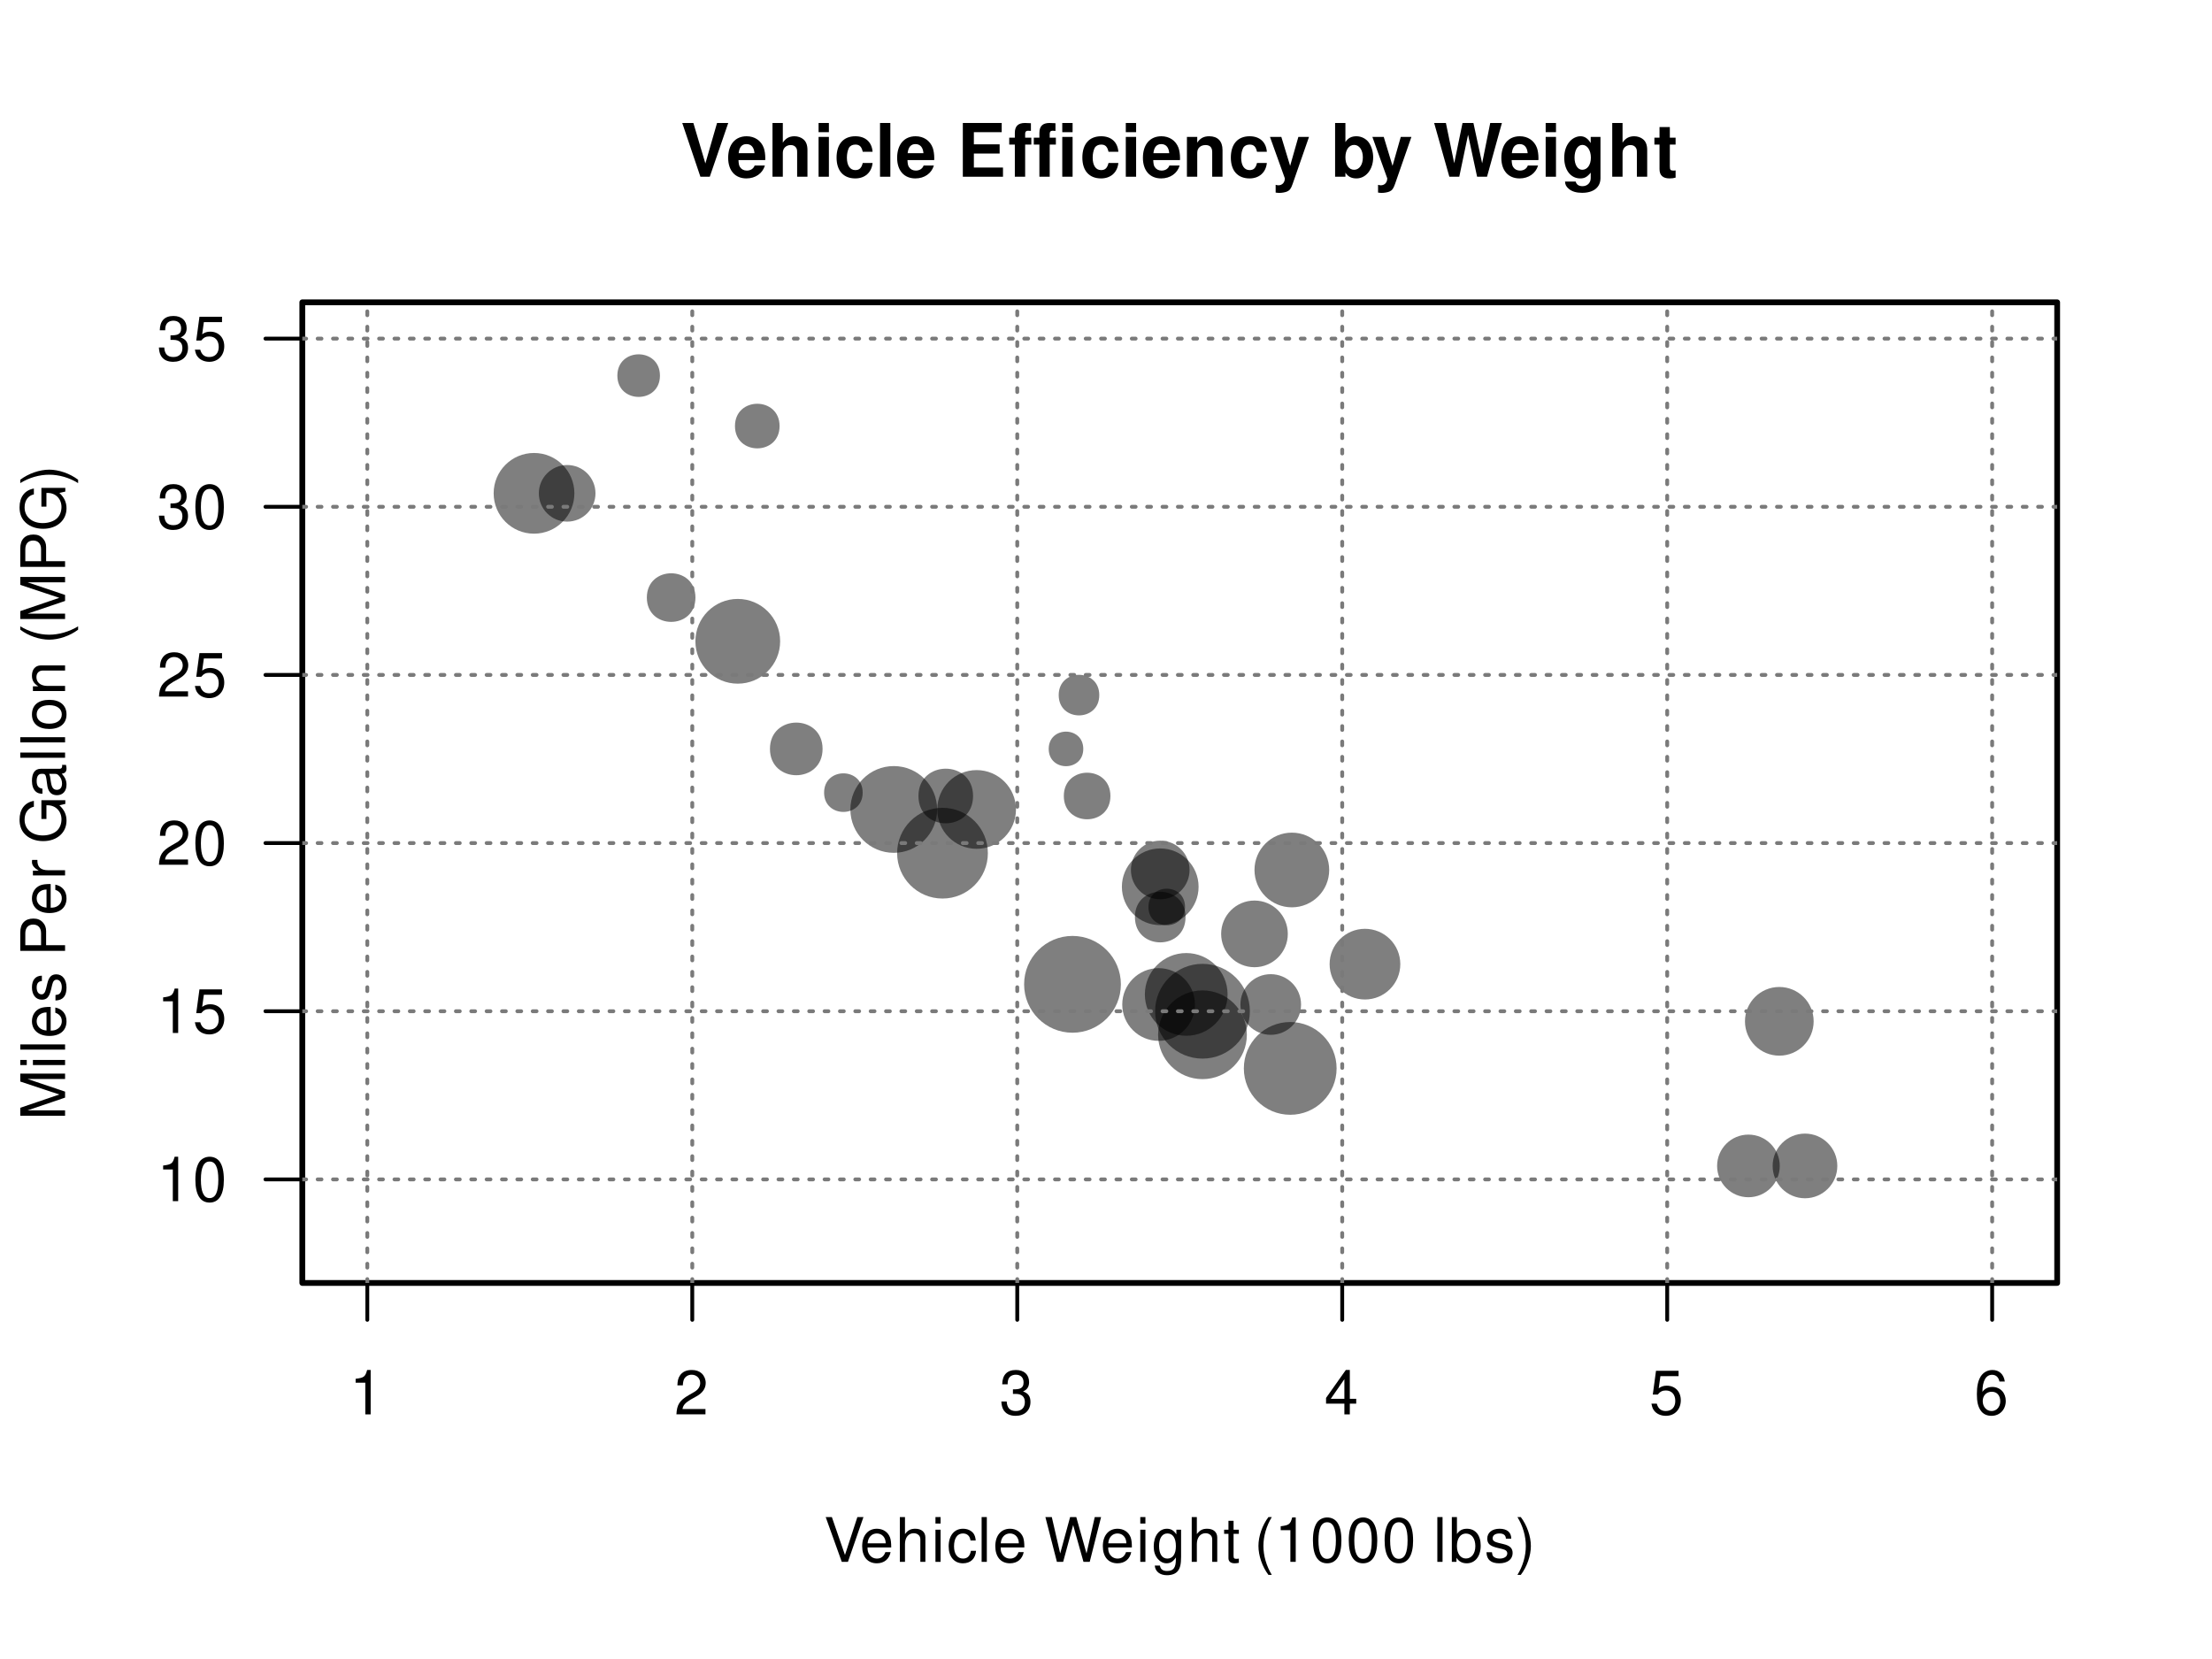 <?xml version="1.0" encoding="UTF-8"?>
<svg xmlns="http://www.w3.org/2000/svg" xmlns:xlink="http://www.w3.org/1999/xlink" width="432pt" height="324pt" viewBox="0 0 432 324" version="1.1">
<defs>
<g>
<symbol overflow="visible" id="glyph0-0">
<path style="stroke:none;" d=""/>
</symbol>
<symbol overflow="visible" id="glyph0-1">
<path style="stroke:none;" d="M 5.719 0 L 9.328 -10.5 L 7.141 -10.5 L 4.859 -2.594 L 2.516 -10.5 L 0.344 -10.5 L 3.891 0 Z M 5.719 0 "/>
</symbol>
<symbol overflow="visible" id="glyph0-2">
<path style="stroke:none;" d="M 7.547 -3.25 C 7.562 -3.422 7.562 -3.5 7.562 -3.594 C 7.562 -4.375 7.453 -5.094 7.266 -5.641 C 6.734 -7.062 5.484 -7.906 3.922 -7.906 C 1.688 -7.906 0.312 -6.297 0.312 -3.688 C 0.312 -1.203 1.672 0.328 3.875 0.328 C 5.625 0.328 7.031 -0.641 7.484 -2.188 L 5.484 -2.188 C 5.25 -1.562 4.688 -1.203 3.953 -1.203 C 3.375 -1.203 2.906 -1.453 2.625 -1.891 C 2.438 -2.172 2.359 -2.516 2.328 -3.25 Z M 2.359 -4.594 C 2.5 -5.797 3 -6.375 3.891 -6.375 C 4.812 -6.375 5.359 -5.75 5.453 -4.594 Z M 2.359 -4.594 "/>
</symbol>
<symbol overflow="visible" id="glyph0-3">
<path style="stroke:none;" d="M 0.969 -10.5 L 0.969 0 L 2.984 0 L 2.984 -4.672 C 2.984 -5.562 3.625 -6.188 4.531 -6.188 C 4.984 -6.188 5.312 -6.031 5.547 -5.719 C 5.734 -5.453 5.781 -5.25 5.781 -4.75 L 5.781 0 L 7.797 0 L 7.797 -5.219 C 7.797 -6.188 7.531 -6.875 7 -7.312 C 6.562 -7.688 5.906 -7.906 5.266 -7.906 C 4.266 -7.906 3.547 -7.516 2.984 -6.656 L 2.984 -10.5 Z M 0.969 -10.5 "/>
</symbol>
<symbol overflow="visible" id="glyph0-4">
<path style="stroke:none;" d="M 2.984 -7.781 L 0.969 -7.781 L 0.969 0 L 2.984 0 Z M 2.984 -10.5 L 0.969 -10.5 L 0.969 -8.703 L 2.984 -8.703 Z M 2.984 -10.5 "/>
</symbol>
<symbol overflow="visible" id="glyph0-5">
<path style="stroke:none;" d="M 7.516 -4.875 C 7.375 -6.766 6.125 -7.906 4.156 -7.906 C 1.828 -7.906 0.484 -6.375 0.484 -3.734 C 0.484 -1.172 1.828 0.328 4.141 0.328 C 6.016 0.328 7.328 -0.828 7.516 -2.688 L 5.594 -2.688 C 5.344 -1.688 4.938 -1.297 4.141 -1.297 C 3.109 -1.297 2.5 -2.203 2.5 -3.734 C 2.5 -4.484 2.656 -5.156 2.891 -5.625 C 3.125 -6.047 3.578 -6.281 4.156 -6.281 C 4.969 -6.281 5.359 -5.891 5.594 -4.875 Z M 7.516 -4.875 "/>
</symbol>
<symbol overflow="visible" id="glyph0-6">
<path style="stroke:none;" d="M 2.984 -10.5 L 0.969 -10.5 L 0.969 0 L 2.984 0 Z M 2.984 -10.5 "/>
</symbol>
<symbol overflow="visible" id="glyph0-7">
<path style="stroke:none;" d=""/>
</symbol>
<symbol overflow="visible" id="glyph0-8">
<path style="stroke:none;" d="M 3.297 -4.531 L 8.328 -4.531 L 8.328 -6.328 L 3.297 -6.328 L 3.297 -8.703 L 8.734 -8.703 L 8.734 -10.5 L 1.141 -10.5 L 1.141 0 L 8.984 0 L 8.984 -1.797 L 3.297 -1.797 Z M 3.297 -4.531 "/>
</symbol>
<symbol overflow="visible" id="glyph0-9">
<path style="stroke:none;" d="M 4.516 -7.625 L 3.312 -7.625 L 3.312 -8.391 C 3.312 -8.781 3.484 -8.984 3.859 -8.984 C 4.047 -8.984 4.234 -8.969 4.438 -8.953 L 4.438 -10.453 C 4 -10.484 3.594 -10.5 3.281 -10.5 C 1.938 -10.5 1.297 -9.875 1.297 -8.562 L 1.297 -7.625 L 0.203 -7.625 L 0.203 -6.281 L 1.297 -6.281 L 1.297 0 L 3.312 0 L 3.312 -6.281 L 4.516 -6.281 Z M 9.312 -7.625 L 8.109 -7.625 L 8.109 -8.391 C 8.109 -8.781 8.281 -8.984 8.656 -8.984 C 8.844 -8.984 9.031 -8.969 9.234 -8.953 L 9.234 -10.453 C 8.797 -10.484 8.391 -10.5 8.078 -10.5 C 6.734 -10.5 6.094 -9.875 6.094 -8.562 L 6.094 -7.625 L 5 -7.625 L 5 -6.281 L 6.094 -6.281 L 6.094 0 L 8.109 0 L 8.109 -6.281 L 9.312 -6.281 Z M 12.578 -7.781 L 10.562 -7.781 L 10.562 0 L 12.578 0 Z M 12.578 -10.5 L 10.562 -10.5 L 10.562 -8.703 L 12.578 -8.703 Z M 12.578 -10.5 "/>
</symbol>
<symbol overflow="visible" id="glyph0-10">
<path style="stroke:none;" d="M 0.906 -7.781 L 0.906 0 L 2.922 0 L 2.922 -4.672 C 2.922 -5.594 3.562 -6.188 4.547 -6.188 C 5.422 -6.188 5.844 -5.719 5.844 -4.797 L 5.844 0 L 7.859 0 L 7.859 -5.219 C 7.859 -6.938 6.922 -7.906 5.266 -7.906 C 4.203 -7.906 3.5 -7.531 2.922 -6.656 L 2.922 -7.781 Z M 0.906 -7.781 "/>
</symbol>
<symbol overflow="visible" id="glyph0-11">
<path style="stroke:none;" d="M 5.672 -7.781 L 4.062 -2.125 L 2.344 -7.781 L 0.125 -7.781 L 3.031 0.312 C 3.031 1.125 2.516 1.672 1.766 1.672 C 1.609 1.672 1.484 1.641 1.234 1.578 L 1.234 3.094 C 1.547 3.141 1.719 3.156 1.953 3.156 C 2.484 3.156 3.047 3.047 3.422 2.906 C 3.969 2.672 4.219 2.359 4.547 1.422 L 7.75 -7.781 Z M 5.672 -7.781 "/>
</symbol>
<symbol overflow="visible" id="glyph0-12">
<path style="stroke:none;" d="M 0.844 -10.5 L 0.844 0 L 2.859 0 L 2.859 -0.797 C 3.359 -0.031 4.031 0.328 5.016 0.328 C 6.875 0.328 8.281 -1.438 8.281 -3.781 C 8.281 -4.844 7.969 -5.906 7.453 -6.656 C 6.922 -7.422 5.969 -7.906 5.016 -7.906 C 4.031 -7.906 3.359 -7.547 2.859 -6.766 L 2.859 -10.5 Z M 4.562 -6.219 C 5.562 -6.219 6.266 -5.219 6.266 -3.781 C 6.266 -2.344 5.578 -1.359 4.562 -1.359 C 3.547 -1.359 2.859 -2.312 2.859 -3.812 C 2.859 -5.25 3.562 -6.219 4.562 -6.219 Z M 4.562 -6.219 "/>
</symbol>
<symbol overflow="visible" id="glyph0-13">
<path style="stroke:none;" d="M 10.516 0 L 13.422 -10.5 L 11.141 -10.5 L 9.562 -2.625 L 7.859 -10.5 L 5.734 -10.5 L 4.109 -2.641 L 2.484 -10.5 L 0.188 -10.5 L 3.156 0 L 5.094 0 L 6.812 -8.203 L 8.578 0 Z M 10.516 0 "/>
</symbol>
<symbol overflow="visible" id="glyph0-14">
<path style="stroke:none;" d="M 5.766 -7.781 L 5.766 -6.578 C 5.203 -7.484 4.578 -7.906 3.766 -7.906 C 3.062 -7.906 2.312 -7.562 1.766 -7 C 1 -6.188 0.594 -5.078 0.594 -3.703 C 0.594 -1.312 1.859 0.328 3.719 0.328 C 4.547 0.328 5.062 0.062 5.766 -0.797 L 5.766 0.266 C 5.766 1.203 5.094 1.844 4.156 1.844 C 3.422 1.844 2.984 1.531 2.828 0.938 L 0.75 0.938 C 0.766 1.547 0.984 1.953 1.516 2.391 C 2.125 2.891 2.984 3.141 4.078 3.141 C 6.328 3.141 7.672 2.062 7.672 0.266 L 7.672 -7.781 Z M 4.141 -6.219 C 5.078 -6.219 5.797 -5.172 5.797 -3.734 C 5.797 -2.312 5.109 -1.359 4.109 -1.359 C 3.234 -1.359 2.609 -2.312 2.609 -3.734 C 2.609 -5.203 3.234 -6.219 4.141 -6.219 Z M 4.141 -6.219 "/>
</symbol>
<symbol overflow="visible" id="glyph0-15">
<path style="stroke:none;" d="M 4.344 -7.625 L 3.219 -7.625 L 3.219 -9.703 L 1.203 -9.703 L 1.203 -7.625 L 0.203 -7.625 L 0.203 -6.281 L 1.203 -6.281 L 1.203 -1.5 C 1.203 -0.281 1.844 0.328 3.172 0.328 C 3.625 0.328 3.969 0.281 4.344 0.172 L 4.344 -1.234 C 4.141 -1.203 4.031 -1.203 3.875 -1.203 C 3.344 -1.203 3.219 -1.359 3.219 -2.047 L 3.219 -6.281 L 4.344 -6.281 Z M 4.344 -7.625 "/>
</symbol>
<symbol overflow="visible" id="glyph1-0">
<path style="stroke:none;" d=""/>
</symbol>
<symbol overflow="visible" id="glyph1-1">
<path style="stroke:none;" d="M 4.703 0 L 7.734 -8.75 L 6.547 -8.75 L 4.125 -1.344 L 1.562 -8.75 L 0.359 -8.75 L 3.5 0 Z M 4.703 0 "/>
</symbol>
<symbol overflow="visible" id="glyph1-2">
<path style="stroke:none;" d="M 6.156 -2.812 C 6.156 -3.766 6.078 -4.344 5.906 -4.812 C 5.5 -5.844 4.531 -6.469 3.359 -6.469 C 1.609 -6.469 0.484 -5.141 0.484 -3.062 C 0.484 -0.984 1.562 0.281 3.344 0.281 C 4.781 0.281 5.766 -0.547 6.031 -1.906 L 5.016 -1.906 C 4.734 -1.078 4.172 -0.641 3.375 -0.641 C 2.734 -0.641 2.203 -0.938 1.859 -1.469 C 1.625 -1.828 1.531 -2.188 1.531 -2.812 Z M 1.547 -3.625 C 1.625 -4.781 2.344 -5.547 3.344 -5.547 C 4.375 -5.547 5.078 -4.75 5.078 -3.625 Z M 1.547 -3.625 "/>
</symbol>
<symbol overflow="visible" id="glyph1-3">
<path style="stroke:none;" d="M 0.844 -8.75 L 0.844 0 L 1.844 0 L 1.844 -3.469 C 1.844 -4.75 2.516 -5.594 3.547 -5.594 C 3.875 -5.594 4.188 -5.5 4.422 -5.312 C 4.719 -5.094 4.844 -4.797 4.844 -4.359 L 4.844 0 L 5.828 0 L 5.828 -4.75 C 5.828 -5.812 5.078 -6.469 3.859 -6.469 C 2.969 -6.469 2.422 -6.188 1.844 -5.422 L 1.844 -8.75 Z M 0.844 -8.75 "/>
</symbol>
<symbol overflow="visible" id="glyph1-4">
<path style="stroke:none;" d="M 1.797 -6.281 L 0.797 -6.281 L 0.797 0 L 1.797 0 Z M 1.797 -8.75 L 0.797 -8.75 L 0.797 -7.484 L 1.797 -7.484 Z M 1.797 -8.75 "/>
</symbol>
<symbol overflow="visible" id="glyph1-5">
<path style="stroke:none;" d="M 5.656 -4.172 C 5.609 -4.781 5.469 -5.188 5.234 -5.531 C 4.797 -6.125 4.047 -6.469 3.172 -6.469 C 1.469 -6.469 0.375 -5.125 0.375 -3.031 C 0.375 -1.016 1.453 0.281 3.156 0.281 C 4.656 0.281 5.609 -0.625 5.719 -2.156 L 4.719 -2.156 C 4.547 -1.156 4.031 -0.641 3.188 -0.641 C 2.078 -0.641 1.422 -1.547 1.422 -3.031 C 1.422 -4.609 2.062 -5.547 3.156 -5.547 C 4 -5.547 4.531 -5.047 4.641 -4.172 Z M 5.656 -4.172 "/>
</symbol>
<symbol overflow="visible" id="glyph1-6">
<path style="stroke:none;" d="M 1.828 -8.75 L 0.812 -8.75 L 0.812 0 L 1.828 0 Z M 1.828 -8.75 "/>
</symbol>
<symbol overflow="visible" id="glyph1-7">
<path style="stroke:none;" d=""/>
</symbol>
<symbol overflow="visible" id="glyph1-8">
<path style="stroke:none;" d="M 8.922 0 L 11.141 -8.75 L 9.906 -8.75 L 8.297 -1.641 L 6.297 -8.75 L 5.094 -8.75 L 3.156 -1.641 L 1.516 -8.75 L 0.266 -8.75 L 2.516 0 L 3.734 0 L 5.688 -7.188 L 7.703 0 Z M 8.922 0 "/>
</symbol>
<symbol overflow="visible" id="glyph1-9">
<path style="stroke:none;" d="M 4.844 -6.281 L 4.844 -5.375 C 4.344 -6.125 3.797 -6.469 3 -6.469 C 1.469 -6.469 0.422 -5.047 0.422 -3.031 C 0.422 -1.984 0.672 -1.219 1.219 -0.578 C 1.688 -0.031 2.281 0.281 2.922 0.281 C 3.688 0.281 4.219 -0.062 4.75 -0.859 L 4.75 -0.531 C 4.75 1.156 4.281 1.781 3.031 1.781 C 2.188 1.781 1.734 1.438 1.641 0.719 L 0.625 0.719 C 0.719 1.891 1.641 2.609 3.016 2.609 C 3.938 2.609 4.703 2.312 5.109 1.812 C 5.594 1.219 5.766 0.438 5.766 -1.031 L 5.766 -6.281 Z M 3.094 -5.547 C 4.156 -5.547 4.75 -4.656 4.75 -3.062 C 4.75 -1.531 4.141 -0.641 3.094 -0.641 C 2.062 -0.641 1.469 -1.547 1.469 -3.094 C 1.469 -4.625 2.062 -5.547 3.094 -5.547 Z M 3.094 -5.547 "/>
</symbol>
<symbol overflow="visible" id="glyph1-10">
<path style="stroke:none;" d="M 3.047 -6.281 L 2.016 -6.281 L 2.016 -8.016 L 1.016 -8.016 L 1.016 -6.281 L 0.172 -6.281 L 0.172 -5.469 L 1.016 -5.469 L 1.016 -0.719 C 1.016 -0.078 1.453 0.281 2.234 0.281 C 2.5 0.281 2.719 0.25 3.047 0.188 L 3.047 -0.641 C 2.906 -0.609 2.766 -0.594 2.562 -0.594 C 2.141 -0.594 2.016 -0.719 2.016 -1.156 L 2.016 -5.469 L 3.047 -5.469 Z M 3.047 -6.281 "/>
</symbol>
<symbol overflow="visible" id="glyph1-11">
<path style="stroke:none;" d="M 2.828 -8.75 C 1.625 -7.172 0.875 -4.984 0.875 -3.109 C 0.875 -1.219 1.625 0.969 2.828 2.547 L 3.484 2.547 C 2.438 0.828 1.844 -1.188 1.844 -3.109 C 1.844 -5.016 2.438 -7.047 3.484 -8.75 Z M 2.828 -8.75 "/>
</symbol>
<symbol overflow="visible" id="glyph1-12">
<path style="stroke:none;" d="M 3.109 -6.188 L 3.109 0 L 4.156 0 L 4.156 -8.672 L 3.469 -8.672 C 3.094 -7.344 2.859 -7.156 1.219 -6.953 L 1.219 -6.188 Z M 3.109 -6.188 "/>
</symbol>
<symbol overflow="visible" id="glyph1-13">
<path style="stroke:none;" d="M 3.297 -8.672 C 2.516 -8.672 1.781 -8.312 1.344 -7.734 C 0.797 -6.953 0.516 -5.812 0.516 -4.203 C 0.516 -1.266 1.469 0.281 3.297 0.281 C 5.094 0.281 6.078 -1.266 6.078 -4.125 C 6.078 -5.812 5.812 -6.938 5.25 -7.734 C 4.812 -8.328 4.109 -8.672 3.297 -8.672 Z M 3.297 -7.734 C 4.438 -7.734 5 -6.578 5 -4.219 C 5 -1.75 4.453 -0.594 3.281 -0.594 C 2.156 -0.594 1.594 -1.797 1.594 -4.188 C 1.594 -6.578 2.156 -7.734 3.297 -7.734 Z M 3.297 -7.734 "/>
</symbol>
<symbol overflow="visible" id="glyph1-14">
<path style="stroke:none;" d="M 0.641 -8.75 L 0.641 0 L 1.547 0 L 1.547 -0.797 C 2.031 -0.078 2.656 0.281 3.547 0.281 C 5.203 0.281 6.281 -1.078 6.281 -3.172 C 6.281 -5.203 5.25 -6.469 3.594 -6.469 C 2.719 -6.469 2.109 -6.141 1.641 -5.438 L 1.641 -8.75 Z M 3.391 -5.531 C 4.516 -5.531 5.234 -4.562 5.234 -3.062 C 5.234 -1.625 4.484 -0.656 3.391 -0.656 C 2.328 -0.656 1.641 -1.625 1.641 -3.094 C 1.641 -4.578 2.328 -5.531 3.391 -5.531 Z M 3.391 -5.531 "/>
</symbol>
<symbol overflow="visible" id="glyph1-15">
<path style="stroke:none;" d="M 5.25 -4.531 C 5.25 -5.766 4.422 -6.469 2.969 -6.469 C 1.516 -6.469 0.562 -5.719 0.562 -4.547 C 0.562 -3.562 1.062 -3.094 2.562 -2.734 L 3.484 -2.516 C 4.188 -2.344 4.469 -2.094 4.469 -1.641 C 4.469 -1.047 3.875 -0.641 3 -0.641 C 2.453 -0.641 2 -0.797 1.75 -1.062 C 1.594 -1.25 1.531 -1.422 1.469 -1.875 L 0.406 -1.875 C 0.453 -0.422 1.266 0.281 2.922 0.281 C 4.5 0.281 5.516 -0.5 5.516 -1.719 C 5.516 -2.656 4.984 -3.172 3.734 -3.469 L 2.766 -3.703 C 1.953 -3.891 1.609 -4.156 1.609 -4.594 C 1.609 -5.188 2.125 -5.547 2.938 -5.547 C 3.75 -5.547 4.172 -5.203 4.203 -4.531 Z M 5.25 -4.531 "/>
</symbol>
<symbol overflow="visible" id="glyph1-16">
<path style="stroke:none;" d="M 1.109 2.547 C 2.312 0.969 3.078 -1.219 3.078 -3.094 C 3.078 -4.984 2.312 -7.172 1.109 -8.75 L 0.453 -8.75 C 1.516 -7.031 2.094 -5.016 2.094 -3.094 C 2.094 -1.188 1.516 0.844 0.453 2.547 Z M 1.109 2.547 "/>
</symbol>
<symbol overflow="visible" id="glyph1-17">
<path style="stroke:none;" d="M 6.078 -1.047 L 1.594 -1.047 C 1.703 -1.766 2.094 -2.219 3.125 -2.859 L 4.328 -3.531 C 5.516 -4.188 6.125 -5.078 6.125 -6.141 C 6.125 -6.859 5.844 -7.531 5.344 -8 C 4.844 -8.453 4.219 -8.672 3.406 -8.672 C 2.328 -8.672 1.531 -8.297 1.062 -7.547 C 0.75 -7.094 0.625 -6.547 0.594 -5.672 L 1.656 -5.672 C 1.688 -6.266 1.766 -6.609 1.906 -6.906 C 2.188 -7.422 2.734 -7.75 3.375 -7.75 C 4.328 -7.75 5.047 -7.062 5.047 -6.125 C 5.047 -5.422 4.656 -4.828 3.906 -4.391 L 2.797 -3.75 C 1.016 -2.719 0.5 -1.906 0.406 -0.016 L 6.078 -0.016 Z M 6.078 -1.047 "/>
</symbol>
<symbol overflow="visible" id="glyph1-18">
<path style="stroke:none;" d="M 2.656 -4 L 3.234 -4 C 4.375 -4 4.984 -3.453 4.984 -2.406 C 4.984 -1.312 4.328 -0.656 3.234 -0.656 C 2.078 -0.656 1.516 -1.25 1.438 -2.516 L 0.391 -2.516 C 0.438 -1.828 0.547 -1.375 0.75 -0.984 C 1.203 -0.141 2.031 0.281 3.188 0.281 C 4.938 0.281 6.078 -0.781 6.078 -2.422 C 6.078 -3.531 5.656 -4.125 4.625 -4.484 C 5.422 -4.812 5.812 -5.406 5.812 -6.281 C 5.812 -7.781 4.844 -8.672 3.234 -8.672 C 1.516 -8.672 0.594 -7.719 0.562 -5.875 L 1.625 -5.875 C 1.625 -6.406 1.688 -6.703 1.812 -6.969 C 2.047 -7.469 2.578 -7.75 3.234 -7.75 C 4.172 -7.75 4.734 -7.188 4.734 -6.25 C 4.734 -5.641 4.531 -5.266 4.062 -5.062 C 3.766 -4.938 3.391 -4.891 2.656 -4.891 Z M 2.656 -4 "/>
</symbol>
<symbol overflow="visible" id="glyph1-19">
<path style="stroke:none;" d="M 3.922 -2.094 L 3.922 0 L 4.984 0 L 4.984 -2.094 L 6.234 -2.094 L 6.234 -3.047 L 4.984 -3.047 L 4.984 -8.672 L 4.203 -8.672 L 0.344 -3.219 L 0.344 -2.094 Z M 3.922 -3.047 L 1.266 -3.047 L 3.922 -6.875 Z M 3.922 -3.047 "/>
</symbol>
<symbol overflow="visible" id="glyph1-20">
<path style="stroke:none;" d="M 5.719 -8.516 L 1.312 -8.516 L 0.688 -3.875 L 1.656 -3.875 C 2.141 -4.469 2.562 -4.672 3.234 -4.672 C 4.375 -4.672 5.078 -3.891 5.078 -2.625 C 5.078 -1.406 4.375 -0.656 3.219 -0.656 C 2.297 -0.656 1.734 -1.125 1.469 -2.094 L 0.422 -2.094 C 0.562 -1.391 0.688 -1.062 0.938 -0.75 C 1.422 -0.094 2.281 0.281 3.234 0.281 C 4.953 0.281 6.156 -0.969 6.156 -2.766 C 6.156 -4.453 5.047 -5.609 3.406 -5.609 C 2.812 -5.609 2.328 -5.453 1.844 -5.094 L 2.172 -7.469 L 5.719 -7.469 Z M 5.719 -8.516 "/>
</symbol>
<symbol overflow="visible" id="glyph1-21">
<path style="stroke:none;" d="M 5.969 -6.422 C 5.766 -7.844 4.859 -8.672 3.562 -8.672 C 2.625 -8.672 1.781 -8.219 1.281 -7.438 C 0.75 -6.594 0.516 -5.531 0.516 -3.953 C 0.516 -2.5 0.719 -1.578 1.234 -0.797 C 1.688 -0.094 2.438 0.281 3.375 0.281 C 4.984 0.281 6.156 -0.938 6.156 -2.625 C 6.156 -4.219 5.078 -5.359 3.547 -5.359 C 2.719 -5.359 2.047 -5.047 1.594 -4.406 C 1.609 -6.547 2.281 -7.734 3.484 -7.734 C 4.234 -7.734 4.75 -7.266 4.922 -6.422 Z M 3.422 -4.422 C 4.438 -4.422 5.078 -3.703 5.078 -2.547 C 5.078 -1.453 4.359 -0.656 3.391 -0.656 C 2.406 -0.656 1.656 -1.484 1.656 -2.594 C 1.656 -3.672 2.375 -4.422 3.422 -4.422 Z M 3.422 -4.422 "/>
</symbol>
<symbol overflow="visible" id="glyph2-0">
<path style="stroke:none;" d=""/>
</symbol>
<symbol overflow="visible" id="glyph2-1">
<path style="stroke:none;" d="M 0 -5.609 L -7.328 -8.078 L 0 -8.078 L 0 -9.125 L -8.75 -9.125 L -8.75 -7.578 L -1.125 -5.047 L -8.75 -2.453 L -8.75 -0.906 L 0 -0.906 L 0 -1.953 L -7.328 -1.953 L 0 -4.438 Z M 0 -5.609 "/>
</symbol>
<symbol overflow="visible" id="glyph2-2">
<path style="stroke:none;" d="M -6.281 -1.797 L -6.281 -0.797 L 0 -0.797 L 0 -1.797 Z M -8.75 -1.797 L -8.75 -0.797 L -7.484 -0.797 L -7.484 -1.797 Z M -8.75 -1.797 "/>
</symbol>
<symbol overflow="visible" id="glyph2-3">
<path style="stroke:none;" d="M -8.75 -1.828 L -8.75 -0.812 L 0 -0.812 L 0 -1.828 Z M -8.75 -1.828 "/>
</symbol>
<symbol overflow="visible" id="glyph2-4">
<path style="stroke:none;" d="M -2.812 -6.156 C -3.766 -6.156 -4.344 -6.078 -4.812 -5.906 C -5.844 -5.5 -6.469 -4.531 -6.469 -3.359 C -6.469 -1.609 -5.141 -0.484 -3.062 -0.484 C -0.984 -0.484 0.281 -1.562 0.281 -3.344 C 0.281 -4.781 -0.547 -5.766 -1.906 -6.031 L -1.906 -5.016 C -1.078 -4.734 -0.641 -4.172 -0.641 -3.375 C -0.641 -2.734 -0.938 -2.203 -1.469 -1.859 C -1.828 -1.625 -2.188 -1.531 -2.812 -1.531 Z M -3.625 -1.547 C -4.781 -1.625 -5.547 -2.344 -5.547 -3.344 C -5.547 -4.375 -4.75 -5.078 -3.625 -5.078 Z M -3.625 -1.547 "/>
</symbol>
<symbol overflow="visible" id="glyph2-5">
<path style="stroke:none;" d="M -4.531 -5.25 C -5.766 -5.25 -6.469 -4.422 -6.469 -2.969 C -6.469 -1.516 -5.719 -0.562 -4.547 -0.562 C -3.562 -0.562 -3.094 -1.062 -2.734 -2.562 L -2.516 -3.484 C -2.344 -4.188 -2.094 -4.469 -1.641 -4.469 C -1.047 -4.469 -0.641 -3.875 -0.641 -3 C -0.641 -2.453 -0.797 -2 -1.062 -1.75 C -1.25 -1.594 -1.422 -1.531 -1.875 -1.469 L -1.875 -0.406 C -0.422 -0.453 0.281 -1.266 0.281 -2.922 C 0.281 -4.5 -0.5 -5.516 -1.719 -5.516 C -2.656 -5.516 -3.172 -4.984 -3.469 -3.734 L -3.703 -2.766 C -3.891 -1.953 -4.156 -1.609 -4.594 -1.609 C -5.188 -1.609 -5.547 -2.125 -5.547 -2.938 C -5.547 -3.75 -5.203 -4.172 -4.531 -4.203 Z M -4.531 -5.25 "/>
</symbol>
<symbol overflow="visible" id="glyph2-6">
<path style="stroke:none;" d=""/>
</symbol>
<symbol overflow="visible" id="glyph2-7">
<path style="stroke:none;" d="M -3.703 -2.203 L -3.703 -4.953 C -3.703 -5.641 -3.906 -6.188 -4.328 -6.641 C -4.812 -7.172 -5.375 -7.406 -6.188 -7.406 C -7.828 -7.406 -8.75 -6.438 -8.75 -4.703 L -8.75 -1.094 L 0 -1.094 L 0 -2.203 Z M -4.688 -2.203 L -7.766 -2.203 L -7.766 -4.531 C -7.766 -5.609 -7.188 -6.234 -6.234 -6.234 C -5.266 -6.234 -4.688 -5.609 -4.688 -4.531 Z M -4.688 -2.203 "/>
</symbol>
<symbol overflow="visible" id="glyph2-8">
<path style="stroke:none;" d="M -6.281 -0.828 L 0 -0.828 L 0 -1.844 L -3.266 -1.844 C -4.781 -1.844 -5.453 -2.469 -5.406 -3.859 L -6.438 -3.859 C -6.453 -3.688 -6.469 -3.594 -6.469 -3.469 C -6.469 -2.812 -6.078 -2.328 -5.141 -1.75 L -6.281 -1.75 Z M -6.281 -0.828 "/>
</symbol>
<symbol overflow="visible" id="glyph2-9">
<path style="stroke:none;" d="M -4.625 -8.516 L -4.625 -4.859 L -3.641 -4.859 L -3.641 -7.531 L -3.391 -7.531 C -1.844 -7.531 -0.703 -6.375 -0.703 -4.781 C -0.703 -3.891 -1.031 -3.078 -1.594 -2.562 C -2.219 -1.984 -3.266 -1.641 -4.344 -1.641 C -6.484 -1.641 -7.906 -2.875 -7.906 -4.719 C -7.906 -6.047 -7.219 -7.016 -6.094 -7.25 L -6.094 -8.391 C -7.875 -8.078 -8.891 -6.734 -8.891 -4.734 C -8.891 -3.656 -8.609 -2.797 -8.047 -2.109 C -7.219 -1.094 -5.859 -0.531 -4.281 -0.531 C -1.594 -0.531 0.281 -2.172 0.281 -4.531 C 0.281 -5.719 -0.172 -6.656 -1.109 -7.531 L 0.047 -7.797 L 0.047 -8.516 Z M -4.625 -8.516 "/>
</symbol>
<symbol overflow="visible" id="glyph2-10">
<path style="stroke:none;" d="M -0.594 -6.422 C -0.562 -6.312 -0.562 -6.266 -0.562 -6.203 C -0.562 -5.859 -0.75 -5.656 -1.062 -5.656 L -4.75 -5.656 C -5.875 -5.656 -6.469 -4.844 -6.469 -3.297 C -6.469 -2.375 -6.203 -1.641 -5.734 -1.219 C -5.406 -0.922 -5.047 -0.797 -4.422 -0.781 L -4.422 -1.781 C -5.203 -1.875 -5.547 -2.328 -5.547 -3.266 C -5.547 -4.172 -5.203 -4.672 -4.609 -4.672 L -4.344 -4.672 C -3.906 -4.656 -3.75 -4.438 -3.641 -3.625 C -3.469 -2.203 -3.422 -1.984 -3.266 -1.609 C -2.953 -0.875 -2.406 -0.5 -1.578 -0.5 C -0.438 -0.5 0.281 -1.297 0.281 -2.562 C 0.281 -3.359 0 -4 -0.641 -4.703 C 0 -4.781 0.281 -5.094 0.281 -5.734 C 0.281 -5.953 0.25 -6.078 0.172 -6.422 Z M -1.984 -4.672 C -1.641 -4.672 -1.438 -4.578 -1.156 -4.266 C -0.797 -3.859 -0.594 -3.375 -0.594 -2.781 C -0.594 -2 -0.969 -1.547 -1.609 -1.547 C -2.266 -1.547 -2.609 -1.984 -2.766 -3.062 C -2.906 -4.125 -2.953 -4.328 -3.109 -4.672 Z M -1.984 -4.672 "/>
</symbol>
<symbol overflow="visible" id="glyph2-11">
<path style="stroke:none;" d="M -6.469 -3.266 C -6.469 -1.484 -5.203 -0.438 -3.094 -0.438 C -0.969 -0.438 0.281 -1.484 0.281 -3.281 C 0.281 -5.047 -0.984 -6.125 -3.047 -6.125 C -5.234 -6.125 -6.469 -5.094 -6.469 -3.266 Z M -5.547 -3.281 C -5.547 -4.406 -4.625 -5.078 -3.062 -5.078 C -1.578 -5.078 -0.641 -4.375 -0.641 -3.281 C -0.641 -2.156 -1.578 -1.469 -3.094 -1.469 C -4.625 -1.469 -5.547 -2.156 -5.547 -3.281 Z M -5.547 -3.281 "/>
</symbol>
<symbol overflow="visible" id="glyph2-12">
<path style="stroke:none;" d="M -6.281 -0.844 L 0 -0.844 L 0 -1.844 L -3.469 -1.844 C -4.75 -1.844 -5.594 -2.516 -5.594 -3.547 C -5.594 -4.344 -5.109 -4.844 -4.359 -4.844 L 0 -4.844 L 0 -5.844 L -4.75 -5.844 C -5.797 -5.844 -6.469 -5.062 -6.469 -3.859 C -6.469 -2.922 -6.109 -2.312 -5.234 -1.766 L -6.281 -1.766 Z M -6.281 -0.844 "/>
</symbol>
<symbol overflow="visible" id="glyph2-13">
<path style="stroke:none;" d="M -8.75 -2.828 C -7.172 -1.625 -4.984 -0.875 -3.109 -0.875 C -1.219 -0.875 0.969 -1.625 2.547 -2.828 L 2.547 -3.484 C 0.828 -2.438 -1.188 -1.844 -3.109 -1.844 C -5.016 -1.844 -7.047 -2.438 -8.75 -3.484 Z M -8.75 -2.828 "/>
</symbol>
<symbol overflow="visible" id="glyph2-14">
<path style="stroke:none;" d="M 2.547 -1.109 C 0.969 -2.312 -1.219 -3.078 -3.094 -3.078 C -4.984 -3.078 -7.172 -2.312 -8.75 -1.109 L -8.75 -0.453 C -7.031 -1.516 -5.016 -2.094 -3.094 -2.094 C -1.188 -2.094 0.844 -1.516 2.547 -0.453 Z M 2.547 -1.109 "/>
</symbol>
</g>
<clipPath id="clip1">
  <path d="M 71 59.039 L 73 59.039 L 73 250.559 L 71 250.559 Z M 71 59.039 "/>
</clipPath>
<clipPath id="clip2">
  <path d="M 134 59.039 L 136 59.039 L 136 250.559 L 134 250.559 Z M 134 59.039 "/>
</clipPath>
<clipPath id="clip3">
  <path d="M 198 59.039 L 200 59.039 L 200 250.559 L 198 250.559 Z M 198 59.039 "/>
</clipPath>
<clipPath id="clip4">
  <path d="M 261 59.039 L 263 59.039 L 263 250.559 L 261 250.559 Z M 261 59.039 "/>
</clipPath>
<clipPath id="clip5">
  <path d="M 325 59.039 L 326 59.039 L 326 250.559 L 325 250.559 Z M 325 59.039 "/>
</clipPath>
<clipPath id="clip6">
  <path d="M 388 59.039 L 390 59.039 L 390 250.559 L 388 250.559 Z M 388 59.039 "/>
</clipPath>
<clipPath id="clip7">
  <path d="M 59.039 229 L 401.758 229 L 401.758 231 L 59.039 231 Z M 59.039 229 "/>
</clipPath>
<clipPath id="clip8">
  <path d="M 59.039 197 L 401.758 197 L 401.758 198 L 59.039 198 Z M 59.039 197 "/>
</clipPath>
<clipPath id="clip9">
  <path d="M 59.039 164 L 401.758 164 L 401.758 166 L 59.039 166 Z M 59.039 164 "/>
</clipPath>
<clipPath id="clip10">
  <path d="M 59.039 131 L 401.758 131 L 401.758 133 L 59.039 133 Z M 59.039 131 "/>
</clipPath>
<clipPath id="clip11">
  <path d="M 59.039 98 L 401.758 98 L 401.758 100 L 59.039 100 Z M 59.039 98 "/>
</clipPath>
<clipPath id="clip12">
  <path d="M 59.039 65 L 401.758 65 L 401.758 67 L 59.039 67 Z M 59.039 65 "/>
</clipPath>
</defs>
<g id="surface126">
<rect x="0" y="0" width="432" height="324" style="fill:rgb(100%,100%,100%);fill-opacity:1;stroke:none;"/>
<path style=" stroke:none;fill-rule:nonzero;fill:rgb(0%,0%,0%);fill-opacity:0.502;" d="M 218.906 192.238 C 218.906 197.457 214.676 201.688 209.457 201.688 C 204.238 201.688 200.008 197.457 200.008 192.238 C 200.008 187.02 204.238 182.785 209.457 182.785 C 214.676 182.785 218.906 187.02 218.906 192.238 "/>
<path style=" stroke:none;fill-rule:nonzero;fill:rgb(0%,0%,0%);fill-opacity:0.502;" d="M 244.098 197.492 C 244.098 202.602 239.953 206.746 234.844 206.746 C 229.73 206.746 225.59 202.602 225.59 197.492 C 225.59 192.379 229.73 188.238 234.844 188.238 C 239.953 188.238 244.098 192.379 244.098 197.492 "/>
<path style=" stroke:none;fill-rule:nonzero;fill:rgb(0%,0%,0%);fill-opacity:0.502;" d="M 261.035 208.656 C 261.035 213.66 256.98 217.715 251.98 217.715 C 246.977 217.715 242.922 213.66 242.922 208.656 C 242.922 203.652 246.977 199.598 251.98 199.598 C 256.98 199.598 261.035 203.652 261.035 208.656 "/>
<path style=" stroke:none;fill-rule:nonzero;fill:rgb(0%,0%,0%);fill-opacity:0.502;" d="M 192.93 166.621 C 192.93 171.516 188.965 175.484 184.07 175.484 C 179.176 175.484 175.207 171.516 175.207 166.621 C 175.207 161.727 179.176 157.762 184.07 157.762 C 188.965 157.762 192.93 161.727 192.93 166.621 "/>
<path style=" stroke:none;fill-rule:nonzero;fill:rgb(0%,0%,0%);fill-opacity:0.502;" d="M 243.508 202.09 C 243.508 206.875 239.629 210.754 234.844 210.754 C 230.055 210.754 226.176 206.875 226.176 202.09 C 226.176 197.301 230.055 193.422 234.844 193.422 C 239.629 193.422 243.508 197.301 243.508 202.09 "/>
<path style=" stroke:none;fill-rule:nonzero;fill:rgb(0%,0%,0%);fill-opacity:0.502;" d="M 183.02 158.082 C 183.02 162.762 179.227 166.555 174.551 166.555 C 169.871 166.555 166.078 162.762 166.078 158.082 C 166.078 153.406 169.871 149.613 174.551 149.613 C 179.227 149.613 183.02 153.406 183.02 158.082 "/>
<path style=" stroke:none;fill-rule:nonzero;fill:rgb(0%,0%,0%);fill-opacity:0.502;" d="M 152.359 125.246 C 152.359 129.812 148.656 133.52 144.086 133.52 C 139.516 133.52 135.812 129.812 135.812 125.246 C 135.812 120.676 139.516 116.969 144.086 116.969 C 148.656 116.969 152.359 120.676 152.359 125.246 "/>
<path style=" stroke:none;fill-rule:nonzero;fill:rgb(0%,0%,0%);fill-opacity:0.502;" d="M 239.746 194.207 C 239.746 198.668 236.129 202.285 231.668 202.285 C 227.207 202.285 223.59 198.668 223.59 194.207 C 223.59 189.746 227.207 186.129 231.668 186.129 C 236.129 186.129 239.746 189.746 239.746 194.207 "/>
<path style=" stroke:none;fill-rule:nonzero;fill:rgb(0%,0%,0%);fill-opacity:0.502;" d="M 112.176 96.344 C 112.176 100.699 108.645 104.227 104.293 104.227 C 99.938 104.227 96.41 100.699 96.41 96.344 C 96.41 91.992 99.938 88.465 104.293 88.465 C 108.645 88.465 112.176 91.992 112.176 96.344 "/>
<path style=" stroke:none;fill-rule:nonzero;fill:rgb(0%,0%,0%);fill-opacity:0.502;" d="M 198.418 158.082 C 198.418 162.328 194.977 165.77 190.734 165.77 C 186.488 165.77 183.047 162.328 183.047 158.082 C 183.047 153.84 186.488 150.398 190.734 150.398 C 194.977 150.398 198.418 153.84 198.418 158.082 "/>
<path style=" stroke:none;fill-rule:nonzero;fill:rgb(0%,0%,0%);fill-opacity:0.502;" d="M 234.082 173.191 C 234.082 177.328 230.73 180.68 226.594 180.68 C 222.457 180.68 219.102 177.328 219.102 173.191 C 219.102 169.055 222.457 165.699 226.594 165.699 C 230.73 165.699 234.082 169.055 234.082 173.191 "/>
<path style=" stroke:none;fill-rule:nonzero;fill:rgb(0%,0%,0%);fill-opacity:0.502;" d="M 259.59 169.906 C 259.59 173.934 256.324 177.199 252.297 177.199 C 248.266 177.199 245 173.934 245 169.906 C 245 165.879 248.266 162.613 252.297 162.613 C 256.324 162.613 259.59 165.879 259.59 169.906 "/>
<path style=" stroke:none;fill-rule:nonzero;fill:rgb(0%,0%,0%);fill-opacity:0.502;" d="M 233.375 196.18 C 233.375 200.098 230.195 203.277 226.273 203.277 C 222.355 203.277 219.176 200.098 219.176 196.18 C 219.176 192.258 222.355 189.078 226.273 189.078 C 230.195 189.078 233.375 192.258 233.375 196.18 "/>
<path style=" stroke:none;fill-rule:nonzero;fill:rgb(0%,0%,0%);fill-opacity:0.502;" d="M 273.477 188.297 C 273.477 192.109 270.387 195.199 266.574 195.199 C 262.766 195.199 259.672 192.109 259.672 188.297 C 259.672 184.484 262.766 181.395 266.574 181.395 C 270.387 181.395 273.477 184.484 273.477 188.297 "/>
<path style=" stroke:none;fill-rule:nonzero;fill:rgb(0%,0%,0%);fill-opacity:0.502;" d="M 354.203 199.461 C 354.203 203.164 351.199 206.168 347.496 206.168 C 343.793 206.168 340.789 203.164 340.789 199.461 C 340.789 195.758 343.793 192.754 347.496 192.754 C 351.199 192.754 354.203 195.758 354.203 199.461 "/>
<path style=" stroke:none;fill-rule:nonzero;fill:rgb(0%,0%,0%);fill-opacity:0.502;" d="M 251.508 182.387 C 251.508 185.98 248.594 188.895 244.996 188.895 C 241.402 188.895 238.488 185.98 238.488 182.387 C 238.488 178.789 241.402 175.875 244.996 175.875 C 248.594 175.875 251.508 178.789 251.508 182.387 "/>
<path style=" stroke:none;fill-rule:nonzero;fill:rgb(0%,0%,0%);fill-opacity:0.502;" d="M 358.824 227.703 C 358.824 231.191 355.996 234.02 352.512 234.02 C 349.023 234.02 346.195 231.191 346.195 227.703 C 346.195 224.215 349.023 221.391 352.512 221.391 C 355.996 221.391 358.824 224.215 358.824 227.703 "/>
<path style=" stroke:none;fill-rule:nonzero;fill:rgb(0%,0%,0%);fill-opacity:0.502;" d="M 347.586 227.703 C 347.586 231.082 344.848 233.82 341.465 233.82 C 338.086 233.82 335.348 231.082 335.348 227.703 C 335.348 224.324 338.086 221.586 341.465 221.586 C 344.848 221.586 347.586 224.324 347.586 227.703 "/>
<path style=" stroke:none;fill-rule:nonzero;fill:rgb(0%,0%,0%);fill-opacity:0.502;" d="M 254.094 196.18 C 254.094 199.449 251.441 202.102 248.172 202.102 C 244.898 202.102 242.25 199.449 242.25 196.18 C 242.25 192.906 244.898 190.254 248.172 190.254 C 251.441 190.254 254.094 192.906 254.094 196.18 "/>
<path style=" stroke:none;fill-rule:nonzero;fill:rgb(0%,0%,0%);fill-opacity:0.502;" d="M 232.32 169.906 C 232.32 173.07 229.754 175.633 226.594 175.633 C 223.43 175.633 220.867 173.07 220.867 169.906 C 220.867 166.742 223.43 164.18 226.594 164.18 C 229.754 164.18 232.32 166.742 232.32 169.906 "/>
<path style=" stroke:none;fill-rule:nonzero;fill:rgb(0%,0%,0%);fill-opacity:0.502;" d="M 116.297 96.344 C 116.297 99.398 113.82 101.875 110.766 101.875 C 107.711 101.875 105.234 99.398 105.234 96.344 C 105.234 93.293 107.711 90.816 110.766 90.816 C 113.82 90.816 116.297 93.293 116.297 96.344 "/>
<path style=" stroke:none;fill-rule:nonzero;fill:rgb(0%,0%,0%);fill-opacity:0.502;" d="M 190.039 155.457 C 190.039 162.57 179.371 162.57 179.371 155.457 C 179.371 148.344 190.039 148.344 190.039 155.457 "/>
<path style=" stroke:none;fill-rule:nonzero;fill:rgb(0%,0%,0%);fill-opacity:0.502;" d="M 160.648 146.262 C 160.648 153.113 150.371 153.113 150.371 146.262 C 150.371 139.41 160.648 139.41 160.648 146.262 "/>
<path style=" stroke:none;fill-rule:nonzero;fill:rgb(0%,0%,0%);fill-opacity:0.502;" d="M 231.535 179.102 C 231.535 185.691 221.648 185.691 221.648 179.102 C 221.648 172.512 231.535 172.512 231.535 179.102 "/>
<path style=" stroke:none;fill-rule:nonzero;fill:rgb(0%,0%,0%);fill-opacity:0.502;" d="M 135.82 116.707 C 135.82 123.035 126.328 123.035 126.328 116.707 C 126.328 110.379 135.82 110.379 135.82 116.707 "/>
<path style=" stroke:none;fill-rule:nonzero;fill:rgb(0%,0%,0%);fill-opacity:0.502;" d="M 216.863 155.457 C 216.863 161.523 207.762 161.523 207.762 155.457 C 207.762 149.391 216.863 149.391 216.863 155.457 "/>
<path style=" stroke:none;fill-rule:nonzero;fill:rgb(0%,0%,0%);fill-opacity:0.502;" d="M 152.25 83.211 C 152.25 89.016 143.539 89.016 143.539 83.211 C 143.539 77.402 152.25 77.402 152.25 83.211 "/>
<path style=" stroke:none;fill-rule:nonzero;fill:rgb(0%,0%,0%);fill-opacity:0.502;" d="M 128.887 73.359 C 128.887 78.902 120.57 78.902 120.57 73.359 C 120.57 67.812 128.887 67.812 128.887 73.359 "/>
<path style=" stroke:none;fill-rule:nonzero;fill:rgb(0%,0%,0%);fill-opacity:0.502;" d="M 214.688 135.754 C 214.688 141.035 206.762 141.035 206.762 135.754 C 206.762 130.469 214.688 130.469 214.688 135.754 "/>
<path style=" stroke:none;fill-rule:nonzero;fill:rgb(0%,0%,0%);fill-opacity:0.502;" d="M 168.48 154.801 C 168.48 159.824 160.945 159.824 160.945 154.801 C 160.945 149.777 168.48 149.777 168.48 154.801 "/>
<path style=" stroke:none;fill-rule:nonzero;fill:rgb(0%,0%,0%);fill-opacity:0.502;" d="M 231.434 177.133 C 231.434 181.891 224.289 181.891 224.289 177.133 C 224.289 172.371 231.434 172.371 231.434 177.133 "/>
<path style=" stroke:none;fill-rule:nonzero;fill:rgb(0%,0%,0%);fill-opacity:0.502;" d="M 211.562 146.262 C 211.562 150.762 204.812 150.762 204.812 146.262 C 204.812 141.762 211.562 141.762 211.562 146.262 "/>
<g style="fill:rgb(0%,0%,0%);fill-opacity:1;">
  <use xlink:href="#glyph0-1" x="132.898" y="34.517"/>
  <use xlink:href="#glyph0-2" x="141.898" y="34.517"/>
  <use xlink:href="#glyph0-3" x="149.898" y="34.517"/>
  <use xlink:href="#glyph0-4" x="158.898" y="34.517"/>
  <use xlink:href="#glyph0-5" x="162.898" y="34.517"/>
  <use xlink:href="#glyph0-6" x="170.898" y="34.517"/>
  <use xlink:href="#glyph0-2" x="174.898" y="34.517"/>
  <use xlink:href="#glyph0-7" x="182.898" y="34.517"/>
  <use xlink:href="#glyph0-8" x="186.898" y="34.517"/>
  <use xlink:href="#glyph0-9" x="196.898" y="34.517"/>
  <use xlink:href="#glyph0-5" x="210.898" y="34.517"/>
  <use xlink:href="#glyph0-4" x="218.898" y="34.517"/>
  <use xlink:href="#glyph0-2" x="222.898" y="34.517"/>
  <use xlink:href="#glyph0-10" x="230.898" y="34.517"/>
  <use xlink:href="#glyph0-5" x="239.898" y="34.517"/>
  <use xlink:href="#glyph0-11" x="247.898" y="34.517"/>
  <use xlink:href="#glyph0-7" x="255.898" y="34.517"/>
  <use xlink:href="#glyph0-12" x="259.898" y="34.517"/>
  <use xlink:href="#glyph0-11" x="267.898" y="34.517"/>
  <use xlink:href="#glyph0-7" x="275.898" y="34.517"/>
  <use xlink:href="#glyph0-13" x="279.898" y="34.517"/>
  <use xlink:href="#glyph0-2" x="292.898" y="34.517"/>
  <use xlink:href="#glyph0-4" x="300.898" y="34.517"/>
  <use xlink:href="#glyph0-14" x="304.898" y="34.517"/>
  <use xlink:href="#glyph0-3" x="313.898" y="34.517"/>
  <use xlink:href="#glyph0-15" x="322.898" y="34.517"/>
</g>
<g style="fill:rgb(0%,0%,0%);fill-opacity:1;">
  <use xlink:href="#glyph1-1" x="160.898" y="305.029"/>
  <use xlink:href="#glyph1-2" x="167.898" y="305.029"/>
  <use xlink:href="#glyph1-3" x="174.898" y="305.029"/>
  <use xlink:href="#glyph1-4" x="181.898" y="305.029"/>
  <use xlink:href="#glyph1-5" x="184.898" y="305.029"/>
  <use xlink:href="#glyph1-6" x="190.898" y="305.029"/>
  <use xlink:href="#glyph1-2" x="193.898" y="305.029"/>
  <use xlink:href="#glyph1-7" x="200.898" y="305.029"/>
  <use xlink:href="#glyph1-8" x="203.898" y="305.029"/>
  <use xlink:href="#glyph1-2" x="214.898" y="305.029"/>
  <use xlink:href="#glyph1-4" x="221.898" y="305.029"/>
  <use xlink:href="#glyph1-9" x="224.898" y="305.029"/>
  <use xlink:href="#glyph1-3" x="231.898" y="305.029"/>
  <use xlink:href="#glyph1-10" x="238.898" y="305.029"/>
  <use xlink:href="#glyph1-7" x="241.898" y="305.029"/>
  <use xlink:href="#glyph1-11" x="244.898" y="305.029"/>
  <use xlink:href="#glyph1-12" x="248.898" y="305.029"/>
  <use xlink:href="#glyph1-13" x="255.898" y="305.029"/>
  <use xlink:href="#glyph1-13" x="262.898" y="305.029"/>
  <use xlink:href="#glyph1-13" x="269.898" y="305.029"/>
  <use xlink:href="#glyph1-7" x="276.898" y="305.029"/>
  <use xlink:href="#glyph1-6" x="279.898" y="305.029"/>
  <use xlink:href="#glyph1-14" x="282.898" y="305.029"/>
  <use xlink:href="#glyph1-15" x="289.898" y="305.029"/>
  <use xlink:href="#glyph1-16" x="295.898" y="305.029"/>
</g>
<g style="fill:rgb(0%,0%,0%);fill-opacity:1;">
  <use xlink:href="#glyph2-1" x="12.709" y="218.801"/>
  <use xlink:href="#glyph2-2" x="12.709" y="208.801"/>
  <use xlink:href="#glyph2-3" x="12.709" y="205.801"/>
  <use xlink:href="#glyph2-4" x="12.709" y="202.801"/>
  <use xlink:href="#glyph2-5" x="12.709" y="195.801"/>
  <use xlink:href="#glyph2-6" x="12.709" y="189.801"/>
  <use xlink:href="#glyph2-7" x="12.709" y="186.801"/>
  <use xlink:href="#glyph2-4" x="12.709" y="178.801"/>
  <use xlink:href="#glyph2-8" x="12.709" y="171.801"/>
  <use xlink:href="#glyph2-6" x="12.709" y="167.801"/>
  <use xlink:href="#glyph2-9" x="12.709" y="164.801"/>
  <use xlink:href="#glyph2-10" x="12.709" y="155.801"/>
  <use xlink:href="#glyph2-3" x="12.709" y="148.801"/>
  <use xlink:href="#glyph2-3" x="12.709" y="145.801"/>
  <use xlink:href="#glyph2-11" x="12.709" y="142.801"/>
  <use xlink:href="#glyph2-12" x="12.709" y="135.801"/>
  <use xlink:href="#glyph2-6" x="12.709" y="128.801"/>
  <use xlink:href="#glyph2-13" x="12.709" y="125.801"/>
  <use xlink:href="#glyph2-1" x="12.709" y="121.801"/>
  <use xlink:href="#glyph2-7" x="12.709" y="111.801"/>
  <use xlink:href="#glyph2-9" x="12.709" y="103.801"/>
  <use xlink:href="#glyph2-14" x="12.709" y="94.801"/>
</g>
<path style="fill:none;stroke-width:1.125;stroke-linecap:round;stroke-linejoin:round;stroke:rgb(0%,0%,0%);stroke-opacity:1;stroke-miterlimit:10;" d="M 59.039 250.559 L 401.762 250.559 L 401.762 59.039 L 59.039 59.039 Z M 59.039 250.559 "/>
<path style="fill:none;stroke-width:0.75;stroke-linecap:round;stroke-linejoin:round;stroke:rgb(0%,0%,0%);stroke-opacity:1;stroke-miterlimit:10;" d="M 71.734 250.559 L 71.734 257.762 "/>
<path style="fill:none;stroke-width:0.75;stroke-linecap:round;stroke-linejoin:round;stroke:rgb(0%,0%,0%);stroke-opacity:1;stroke-miterlimit:10;" d="M 135.199 250.559 L 135.199 257.762 "/>
<path style="fill:none;stroke-width:0.75;stroke-linecap:round;stroke-linejoin:round;stroke:rgb(0%,0%,0%);stroke-opacity:1;stroke-miterlimit:10;" d="M 198.668 250.559 L 198.668 257.762 "/>
<path style="fill:none;stroke-width:0.75;stroke-linecap:round;stroke-linejoin:round;stroke:rgb(0%,0%,0%);stroke-opacity:1;stroke-miterlimit:10;" d="M 262.133 250.559 L 262.133 257.762 "/>
<path style="fill:none;stroke-width:0.75;stroke-linecap:round;stroke-linejoin:round;stroke:rgb(0%,0%,0%);stroke-opacity:1;stroke-miterlimit:10;" d="M 325.602 250.559 L 325.602 257.762 "/>
<path style="fill:none;stroke-width:0.75;stroke-linecap:round;stroke-linejoin:round;stroke:rgb(0%,0%,0%);stroke-opacity:1;stroke-miterlimit:10;" d="M 389.066 250.559 L 389.066 257.762 "/>
<g style="fill:rgb(0%,0%,0%);fill-opacity:1;">
  <use xlink:href="#glyph1-12" x="68.234" y="276.229"/>
</g>
<g style="fill:rgb(0%,0%,0%);fill-opacity:1;">
  <use xlink:href="#glyph1-17" x="131.699" y="276.229"/>
</g>
<g style="fill:rgb(0%,0%,0%);fill-opacity:1;">
  <use xlink:href="#glyph1-18" x="195.168" y="276.229"/>
</g>
<g style="fill:rgb(0%,0%,0%);fill-opacity:1;">
  <use xlink:href="#glyph1-19" x="258.633" y="276.229"/>
</g>
<g style="fill:rgb(0%,0%,0%);fill-opacity:1;">
  <use xlink:href="#glyph1-20" x="322.102" y="276.229"/>
</g>
<g style="fill:rgb(0%,0%,0%);fill-opacity:1;">
  <use xlink:href="#glyph1-21" x="385.566" y="276.229"/>
</g>
<path style="fill:none;stroke-width:0.75;stroke-linecap:round;stroke-linejoin:round;stroke:rgb(0%,0%,0%);stroke-opacity:1;stroke-miterlimit:10;" d="M 59.039 230.332 L 51.84 230.332 "/>
<path style="fill:none;stroke-width:0.75;stroke-linecap:round;stroke-linejoin:round;stroke:rgb(0%,0%,0%);stroke-opacity:1;stroke-miterlimit:10;" d="M 59.039 197.492 L 51.84 197.492 "/>
<path style="fill:none;stroke-width:0.75;stroke-linecap:round;stroke-linejoin:round;stroke:rgb(0%,0%,0%);stroke-opacity:1;stroke-miterlimit:10;" d="M 59.039 164.652 L 51.84 164.652 "/>
<path style="fill:none;stroke-width:0.75;stroke-linecap:round;stroke-linejoin:round;stroke:rgb(0%,0%,0%);stroke-opacity:1;stroke-miterlimit:10;" d="M 59.039 131.812 L 51.84 131.812 "/>
<path style="fill:none;stroke-width:0.75;stroke-linecap:round;stroke-linejoin:round;stroke:rgb(0%,0%,0%);stroke-opacity:1;stroke-miterlimit:10;" d="M 59.039 98.973 L 51.84 98.973 "/>
<path style="fill:none;stroke-width:0.75;stroke-linecap:round;stroke-linejoin:round;stroke:rgb(0%,0%,0%);stroke-opacity:1;stroke-miterlimit:10;" d="M 59.039 66.133 L 51.84 66.133 "/>
<g style="fill:rgb(0%,0%,0%);fill-opacity:1;">
  <use xlink:href="#glyph1-12" x="30.641" y="234.58"/>
  <use xlink:href="#glyph1-13" x="37.641" y="234.58"/>
</g>
<g style="fill:rgb(0%,0%,0%);fill-opacity:1;">
  <use xlink:href="#glyph1-12" x="30.641" y="201.74"/>
  <use xlink:href="#glyph1-20" x="37.641" y="201.74"/>
</g>
<g style="fill:rgb(0%,0%,0%);fill-opacity:1;">
  <use xlink:href="#glyph1-17" x="30.641" y="168.9"/>
  <use xlink:href="#glyph1-13" x="37.641" y="168.9"/>
</g>
<g style="fill:rgb(0%,0%,0%);fill-opacity:1;">
  <use xlink:href="#glyph1-17" x="30.641" y="136.061"/>
  <use xlink:href="#glyph1-20" x="37.641" y="136.061"/>
</g>
<g style="fill:rgb(0%,0%,0%);fill-opacity:1;">
  <use xlink:href="#glyph1-18" x="30.641" y="103.221"/>
  <use xlink:href="#glyph1-13" x="37.641" y="103.221"/>
</g>
<g style="fill:rgb(0%,0%,0%);fill-opacity:1;">
  <use xlink:href="#glyph1-18" x="30.641" y="70.381"/>
  <use xlink:href="#glyph1-20" x="37.641" y="70.381"/>
</g>
<g clip-path="url(#clip1)" clip-rule="nonzero">
<path style="fill:none;stroke-width:0.75;stroke-linecap:round;stroke-linejoin:round;stroke:rgb(47.843%,47.843%,47.843%);stroke-opacity:1;stroke-dasharray:0.75,2.25;stroke-miterlimit:10;" d="M 71.734 250.559 L 71.734 59.039 "/>
</g>
<g clip-path="url(#clip2)" clip-rule="nonzero">
<path style="fill:none;stroke-width:0.75;stroke-linecap:round;stroke-linejoin:round;stroke:rgb(47.843%,47.843%,47.843%);stroke-opacity:1;stroke-dasharray:0.75,2.25;stroke-miterlimit:10;" d="M 135.199 250.559 L 135.199 59.039 "/>
</g>
<g clip-path="url(#clip3)" clip-rule="nonzero">
<path style="fill:none;stroke-width:0.75;stroke-linecap:round;stroke-linejoin:round;stroke:rgb(47.843%,47.843%,47.843%);stroke-opacity:1;stroke-dasharray:0.75,2.25;stroke-miterlimit:10;" d="M 198.668 250.559 L 198.668 59.039 "/>
</g>
<g clip-path="url(#clip4)" clip-rule="nonzero">
<path style="fill:none;stroke-width:0.75;stroke-linecap:round;stroke-linejoin:round;stroke:rgb(47.843%,47.843%,47.843%);stroke-opacity:1;stroke-dasharray:0.75,2.25;stroke-miterlimit:10;" d="M 262.133 250.559 L 262.133 59.039 "/>
</g>
<g clip-path="url(#clip5)" clip-rule="nonzero">
<path style="fill:none;stroke-width:0.75;stroke-linecap:round;stroke-linejoin:round;stroke:rgb(47.843%,47.843%,47.843%);stroke-opacity:1;stroke-dasharray:0.75,2.25;stroke-miterlimit:10;" d="M 325.602 250.559 L 325.602 59.039 "/>
</g>
<g clip-path="url(#clip6)" clip-rule="nonzero">
<path style="fill:none;stroke-width:0.75;stroke-linecap:round;stroke-linejoin:round;stroke:rgb(47.843%,47.843%,47.843%);stroke-opacity:1;stroke-dasharray:0.75,2.25;stroke-miterlimit:10;" d="M 389.066 250.559 L 389.066 59.039 "/>
</g>
<g clip-path="url(#clip7)" clip-rule="nonzero">
<path style="fill:none;stroke-width:0.75;stroke-linecap:round;stroke-linejoin:round;stroke:rgb(47.843%,47.843%,47.843%);stroke-opacity:1;stroke-dasharray:0.75,2.25;stroke-miterlimit:10;" d="M 59.039 230.332 L 401.762 230.332 "/>
</g>
<g clip-path="url(#clip8)" clip-rule="nonzero">
<path style="fill:none;stroke-width:0.75;stroke-linecap:round;stroke-linejoin:round;stroke:rgb(47.843%,47.843%,47.843%);stroke-opacity:1;stroke-dasharray:0.75,2.25;stroke-miterlimit:10;" d="M 59.039 197.492 L 401.762 197.492 "/>
</g>
<g clip-path="url(#clip9)" clip-rule="nonzero">
<path style="fill:none;stroke-width:0.75;stroke-linecap:round;stroke-linejoin:round;stroke:rgb(47.843%,47.843%,47.843%);stroke-opacity:1;stroke-dasharray:0.75,2.25;stroke-miterlimit:10;" d="M 59.039 164.652 L 401.762 164.652 "/>
</g>
<g clip-path="url(#clip10)" clip-rule="nonzero">
<path style="fill:none;stroke-width:0.75;stroke-linecap:round;stroke-linejoin:round;stroke:rgb(47.843%,47.843%,47.843%);stroke-opacity:1;stroke-dasharray:0.75,2.25;stroke-miterlimit:10;" d="M 59.039 131.812 L 401.762 131.812 "/>
</g>
<g clip-path="url(#clip11)" clip-rule="nonzero">
<path style="fill:none;stroke-width:0.75;stroke-linecap:round;stroke-linejoin:round;stroke:rgb(47.843%,47.843%,47.843%);stroke-opacity:1;stroke-dasharray:0.75,2.25;stroke-miterlimit:10;" d="M 59.039 98.973 L 401.762 98.973 "/>
</g>
<g clip-path="url(#clip12)" clip-rule="nonzero">
<path style="fill:none;stroke-width:0.75;stroke-linecap:round;stroke-linejoin:round;stroke:rgb(47.843%,47.843%,47.843%);stroke-opacity:1;stroke-dasharray:0.75,2.25;stroke-miterlimit:10;" d="M 59.039 66.133 L 401.762 66.133 "/>
</g>
</g>
</svg>
